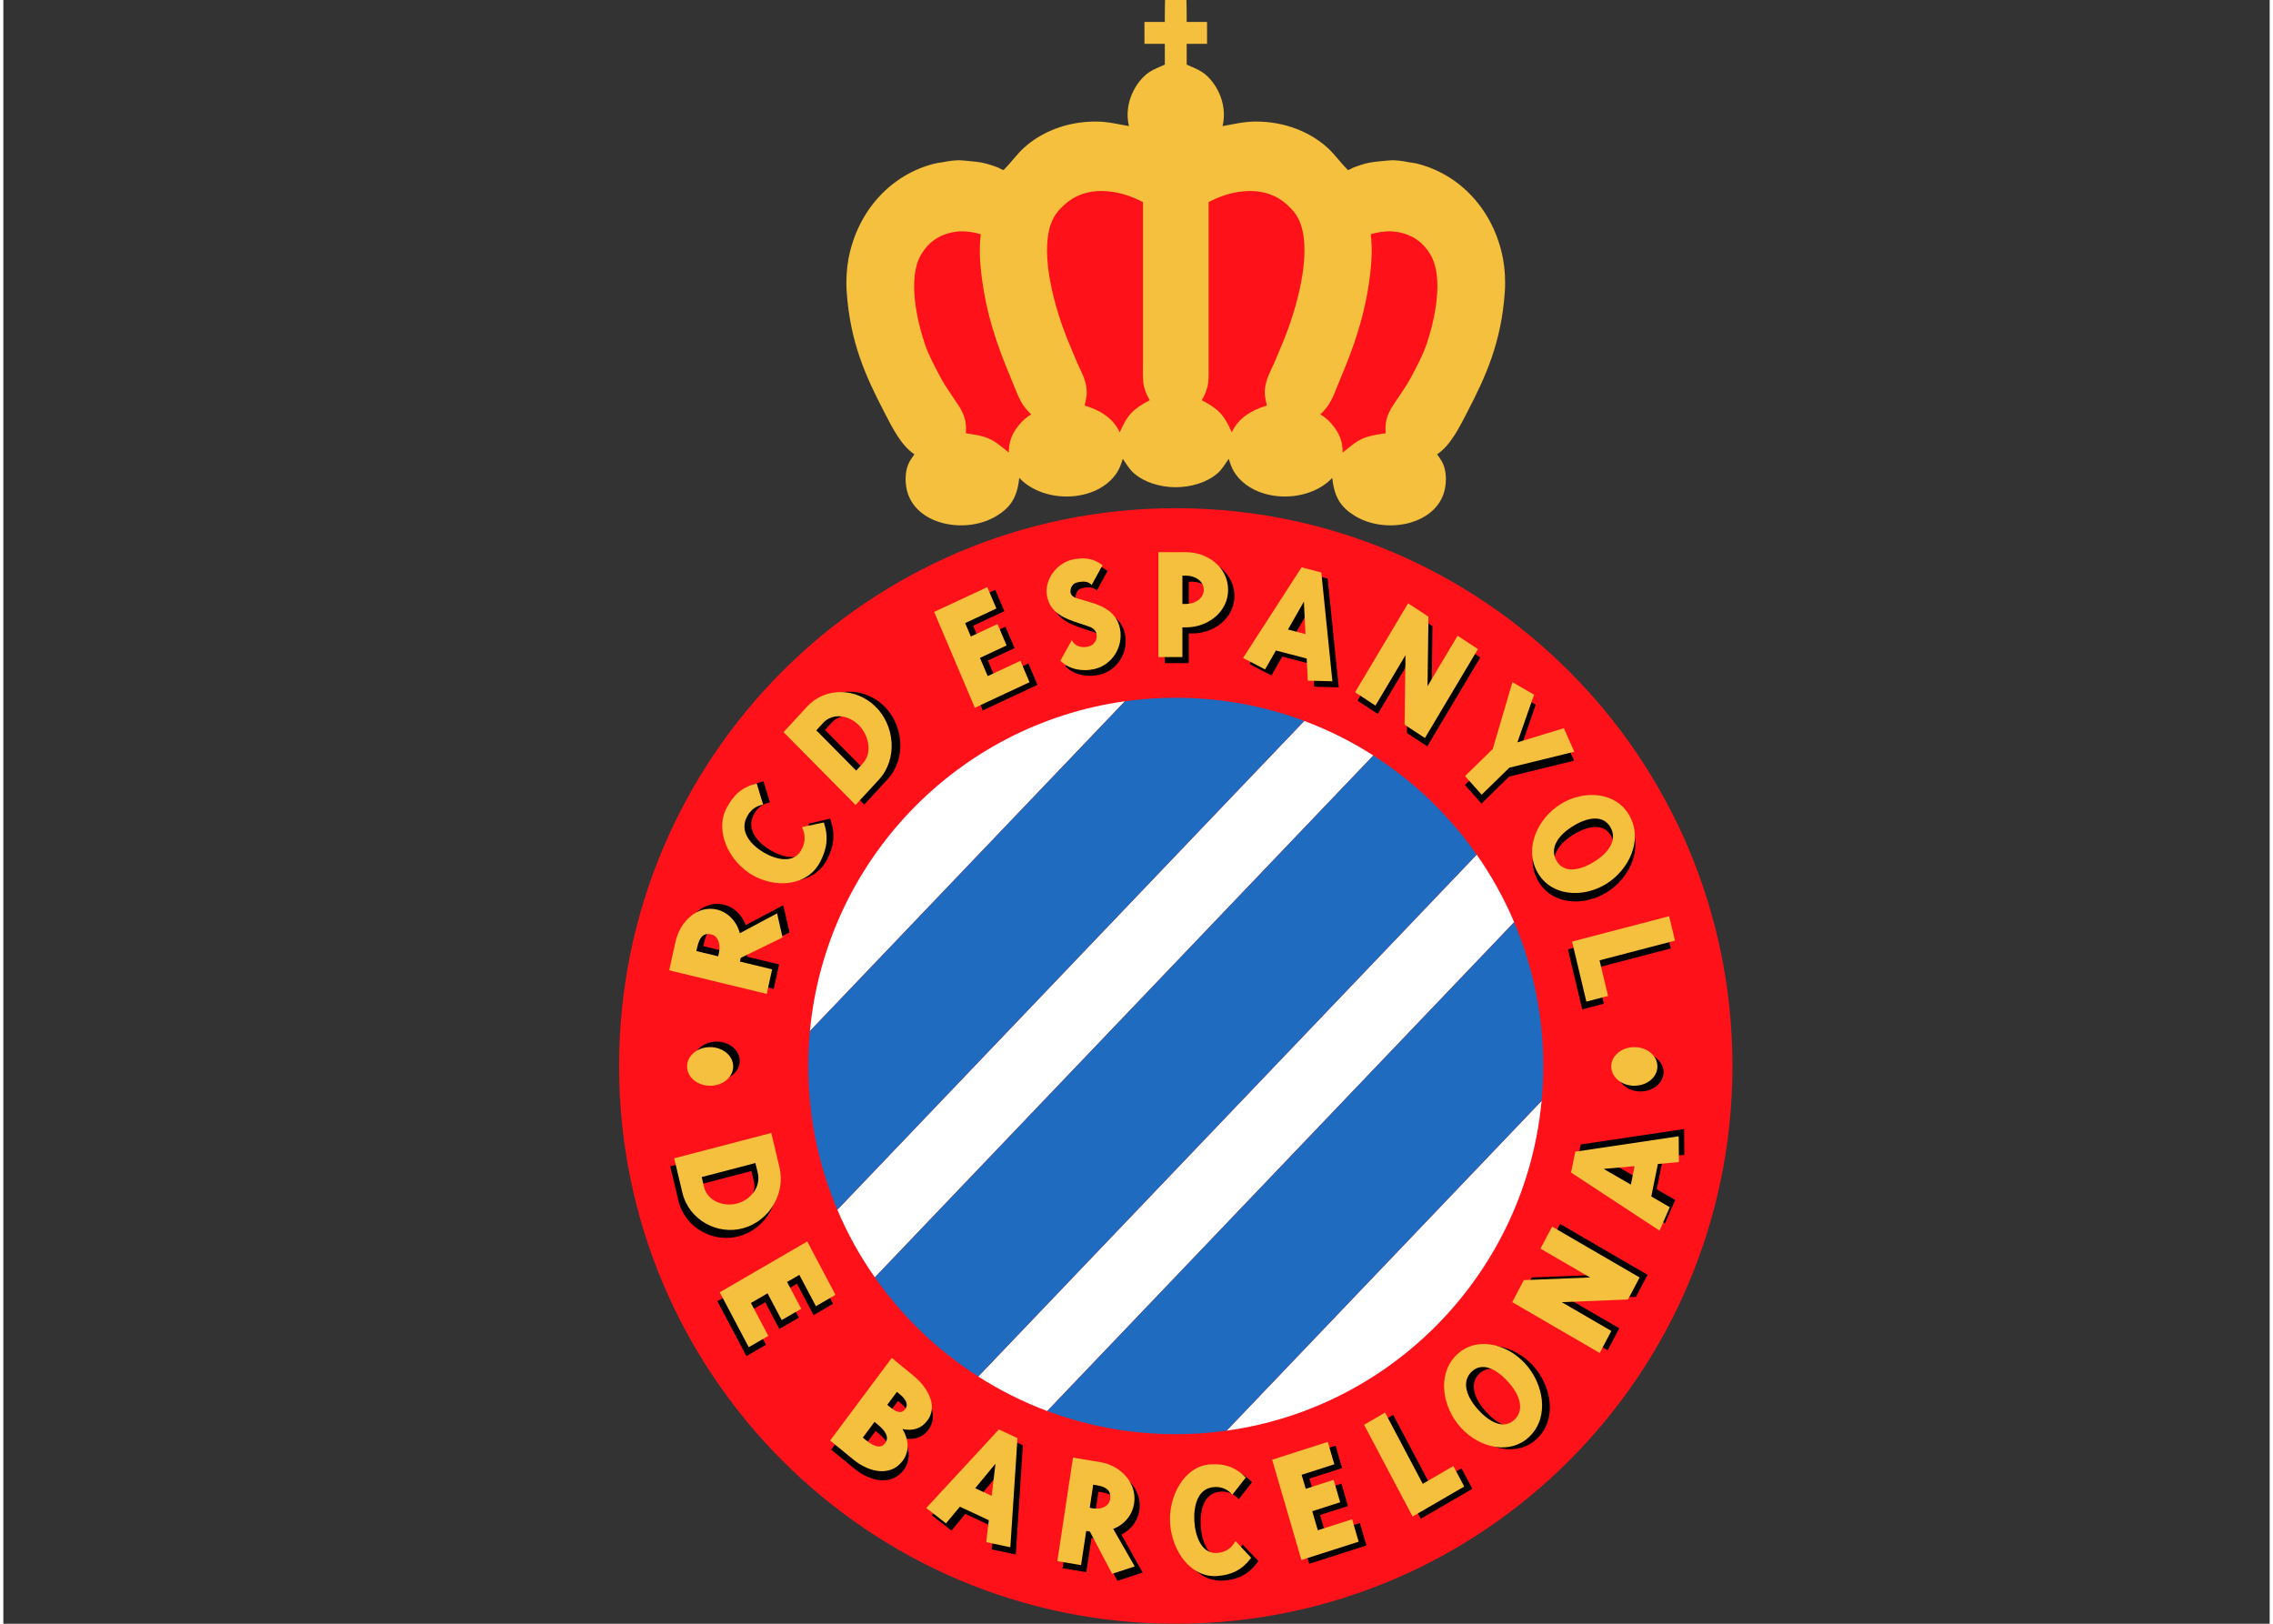 <?xml version="1.0" encoding="UTF-8" standalone="no"?>
<!-- Created with Inkscape (http://www.inkscape.org/) -->

<svg
   xmlns:dc="http://purl.org/dc/elements/1.1/"
   xmlns:cc="http://creativecommons.org/ns#"
   xmlns:rdf="http://www.w3.org/1999/02/22-rdf-syntax-ns#"
   xmlns:svg="http://www.w3.org/2000/svg"
   xmlns="http://www.w3.org/2000/svg"
   version="1.1"
   width="280"
   height="200"
   viewBox="0 0 1105.548 792"
   id="Capa_1"
   xml:space="preserve"><rect x="0" y="0" width="1105.548" height="792" fill="#333333" stroke="none"/><defs
     id="defs127" /><path
     d="m 412.257,126.339 c 4.456,-23.84 21.145,-41.557 42.466,-46.648 1.172,-0.286 2.206,-0.315 3.478,-0.56 2.878,-0.566 6.541,-1.234 10.058,-0.831 0.11,0.007 0.266,0 0.247,0 2.787,0.344 5.602,0.439 8.565,0.972 2.834,0.502 5.719,1.532 8.313,2.499 0.632,0.238 2.012,1.285 2.735,1.111 l 0.124,-0.281 c 3.407,-3.371 6.22,-7.47 9.811,-10.686 8.189,-7.358 20.382,-12.656 34.882,-12.635 5.934,0.007 10.949,1.36 16.142,2.22 -2.743,-11.579 3.771,-22.156 9.809,-26.238 2.325,-1.576 5.003,-2.493 7.701,-3.747 v -10.133 h -9.935 V 10.692 h 9.935 c 0,-3.513 0,-7.417 0.118,-10.692 h 5.215 5.217 c 0.118,3.276 0.118,7.181 0.118,10.692 h 9.935 v 10.69 h -9.935 v 10.133 c 2.698,1.256 5.374,2.173 7.701,3.747 6.039,4.082 12.553,14.658 9.809,26.238 5.193,-0.859 10.208,-2.213 16.142,-2.22 14.501,-0.02 26.695,5.279 34.882,12.635 3.591,3.216 6.403,7.315 9.811,10.686 l 0.124,0.281 c 0.723,0.174 2.103,-0.873 2.735,-1.111 2.592,-0.969 5.479,-1.999 8.313,-2.499 2.964,-0.531 5.778,-0.627 8.565,-0.972 -0.02,0 0.138,0.007 0.247,0 3.518,-0.403 7.18,0.265 10.058,0.831 1.271,0.245 2.306,0.273 3.478,0.56 21.321,5.09 38.01,22.808 42.466,46.648 0.854,4.573 1.237,10.298 0.866,15.821 -1.662,24.859 -9.401,41.59 -18.129,58.449 -3.856,7.465 -8.293,16.642 -14.897,20.963 0.984,1.55 2.228,3.05 2.983,4.861 1.72,4.139 1.642,9.85 0.249,14.16 -5.159,15.893 -28.962,19.943 -43.462,10.963 -6.442,-3.992 -9.946,-8.678 -10.924,-18.464 -12.025,12.801 -38.16,12.245 -47.794,-2.778 -1.211,-1.9 -1.942,-4.134 -2.737,-6.524 -1.688,2.503 -3.25,5.169 -5.465,7.082 -5.169,4.47 -12.747,6.722 -20.355,6.781 -7.609,-0.059 -15.187,-2.312 -20.355,-6.781 -2.216,-1.913 -3.778,-4.578 -5.465,-7.082 -0.795,2.39 -1.526,4.624 -2.737,6.524 -9.634,15.023 -35.769,15.579 -47.794,2.778 -0.977,9.786 -4.482,14.472 -10.924,18.464 -14.501,8.98 -38.303,4.931 -43.462,-10.963 -1.394,-4.309 -1.473,-10.02 0.249,-14.16 0.755,-1.813 1.999,-3.311 2.983,-4.861 -6.604,-4.321 -11.042,-13.498 -14.897,-20.963 -8.728,-16.857 -16.467,-33.59 -18.129,-58.449 -0.373,-5.524 0.011,-11.248 0.865,-15.821 z"
     id="path3"
     style="fill:#f5c03e" /><path
     d="m 466.273,112.867 c -8.873,0.679 -14.866,4.971 -18.625,11.387 -6.704,11.426 -1.888,32.376 1.857,43.45 2.006,5.923 5.035,11.407 7.829,16.659 1.837,3.465 4.189,6.755 6.325,9.994 2.944,4.462 6.657,8.682 5.837,16.943 3.601,0.593 6.272,0.933 9.067,1.801 4.931,1.521 8.279,4.762 11.921,7.641 0,-5.909 1.922,-9.473 4.339,-12.64 1.303,-1.704 2.656,-3.171 4.344,-4.443 0.755,-0.566 1.388,-1.032 2.236,-1.528 -0.879,-0.797 -1.817,-1.843 -2.599,-2.775 -3.303,-3.888 -5.186,-9.901 -7.335,-14.992 -6.409,-15.18 -12.052,-30.906 -14.396,-50.809 -0.716,-6.067 -1.088,-12.972 -0.249,-19.299 -2.942,-0.963 -7.419,-1.627 -10.551,-1.388"
     id="path5"
     style="fill:#ff1119" /><path
     d="m 538.522,93.295 c 6.761,0.562 12.395,2.687 17.386,5.272 v 79.412 c 0,3.078 -0.143,6.324 0.249,9.028 0.469,3.193 1.705,5.971 3.107,8.19 -7.831,4.113 -10.905,6.923 -14.657,15.686 -3.211,-6.928 -9.64,-10.867 -17.124,-13.053 0.417,-2.305 1.185,-4.463 0.989,-7.354 -0.377,-5.706 -2.866,-9.377 -4.593,-13.469 -1.712,-4.064 -3.452,-8.115 -5.095,-12.213 -4.852,-12.108 -13.685,-39.86 -7.575,-56.089 1.453,-3.853 3.864,-6.584 6.586,-9.022 4.742,-4.261 11.601,-7.16 20.728,-6.39"
     id="path7"
     style="fill:#ff1119" /><path
     d="m 677.573,112.867 c 8.873,0.679 14.866,4.971 18.625,11.387 6.704,11.426 1.888,32.376 -1.857,43.45 -2.006,5.923 -5.035,11.407 -7.829,16.659 -1.837,3.465 -4.189,6.755 -6.325,9.994 -2.944,4.462 -6.657,8.682 -5.837,16.943 -3.601,0.593 -6.272,0.933 -9.067,1.801 -4.931,1.521 -8.279,4.762 -11.921,7.641 0,-5.909 -1.922,-9.473 -4.339,-12.64 -1.303,-1.704 -2.656,-3.171 -4.344,-4.443 -0.755,-0.566 -1.388,-1.032 -2.236,-1.528 0.879,-0.797 1.817,-1.843 2.599,-2.775 3.303,-3.888 5.186,-9.901 7.335,-14.992 6.409,-15.18 12.052,-30.906 14.396,-50.809 0.716,-6.067 1.088,-12.972 0.249,-19.299 2.942,-0.963 7.419,-1.627 10.551,-1.388"
     id="path9"
     style="fill:#ff1119" /><path
     d="m 605.324,93.295 c -6.761,0.562 -12.395,2.687 -17.386,5.272 v 79.412 c 0,3.078 0.143,6.324 -0.249,9.028 -0.469,3.193 -1.705,5.971 -3.107,8.19 7.83,4.113 10.905,6.923 14.657,15.686 3.211,-6.928 9.64,-10.867 17.124,-13.053 -0.417,-2.305 -1.185,-4.463 -0.989,-7.354 0.377,-5.706 2.866,-9.377 4.593,-13.469 1.712,-4.064 3.452,-8.115 5.095,-12.213 4.852,-12.108 13.685,-39.86 7.575,-56.089 -1.453,-3.853 -3.864,-6.584 -6.586,-9.022 -4.742,-4.261 -11.601,-7.16 -20.728,-6.39"
     id="path11"
     style="fill:#ff1119" /><path
     d="m 300.368,519.937 c 0,-150.252 121.572,-272.051 271.559,-272.051 149.971,0 271.551,121.798 271.551,272.051 0,150.26 -121.579,272.063 -271.551,272.063 -149.986,0 -271.559,-121.804 -271.559,-272.063 z"
     id="path13"
     style="fill:#ff1119" /><path
     d="m 336.711,517.483 c 0,5.206 5.035,9.429 11.257,9.429 6.214,0 11.249,-4.222 11.249,-9.429 0,-5.204 -5.035,-9.429 -11.249,-9.429 -6.223,0 -11.257,4.225 -11.257,9.429 z"
     id="path15" /><path
     d="m 359.38,602.847 c 12.291,-3.652 20.35,-16.65 17.262,-29.634 l -3.974,-16.711 -47.364,12.371 3.981,16.71 c 3.204,13.484 17.327,21.034 30.095,17.264 z m -19.523,-20.03 -1.14,-4.795 26.204,-6.849 1.141,4.801 c 1.595,6.7 -3.224,12.879 -9.556,14.796 -6.735,2.017 -14.955,-0.838 -16.65,-7.952 z"
     id="path17" /><polygon
     points="166.292,559.221 170.762,556.627 176.812,568.049 183.943,563.915 173.648,544.473 141.698,562.989 152.291,582.989 159.429,578.85 153.086,566.879 159.155,563.356 164.317,573.106 171.45,568.966 "
     transform="matrix(1.336,0,0,1.339,159.018,-119.147)"
     id="polygon19" /><path
     d="m 444.29,675.3 -10.384,-8.505 -30.043,40.299 11.341,9.287 c 7.947,6.514 18.305,8.281 24.011,0.623 3.505,-4.699 2.996,-10.526 -0.084,-15.536 4.761,1.088 9.152,-0.079 12.156,-4.109 5.25,-7.054 0.385,-16.026 -6.997,-22.058 z m -13.621,33.084 c -2.103,2.823 -5.479,1.679 -9.386,-1.523 l -1.485,-1.208 5.711,-7.662 1.478,1.208 c 4.164,3.414 5.739,6.43 3.681,9.185 z m 9.771,-16.555 c -1.505,2.009 -3.72,1.936 -7.309,-1.007 l -1.407,-1.153 4.704,-6.319 1.348,1.106 c 3.591,2.94 4.164,5.352 2.665,7.372 z"
     id="path21" /><path
     d="m 452.862,739.085 9.648,7.486 6.748,-8.142 14.123,6.589 -1.252,10.71 11.759,2.501 3.472,-53.242 -9.06,-4.236 -35.438,38.333 z m 31.907,-5.917 -8.034,-3.747 9.908,-11.995 -1.875,15.742 z"
     id="path23" /><polygon
     points="378.688,651.957 376.3,643.796 363.781,647.802 361.748,640.858 371.937,637.601 369.553,629.441 359.364,632.698 357.873,627.587 369.807,623.771 367.422,615.612 347.1,622.107 357.785,658.64 "
     transform="matrix(1.336,0,0,1.339,159.018,-119.147)"
     id="polygon25" /><polygon
     points="417.365,631.316 413.411,623.85 402.229,630.333 388.473,604.384 380.799,608.827 398.514,642.237 "
     transform="matrix(1.336,0,0,1.339,159.018,-119.147)"
     id="polygon27" /><path
     d="m 712.416,662.074 c -9.427,9.537 -6.574,25.495 2.52,35.372 9.105,9.868 24.233,13.398 33.652,3.865 9.426,-9.534 6.58,-25.495 -2.522,-35.364 -9.101,-9.874 -24.232,-13.403 -33.651,-3.873 z m 28.72,31.143 c -5.043,5.095 -12.005,1.714 -17.653,-4.415 -5.648,-6.135 -8.638,-13.544 -3.609,-18.631 5.035,-5.094 11.998,-1.714 17.653,4.416 5.652,6.134 8.638,13.536 3.609,18.63 z"
     id="path29" /><polygon
     points="445.142,542.859 463.252,553.354 439.063,554.33 434.817,562.352 466.771,580.871 471.022,572.853 452.913,562.357 477.102,561.381 481.348,553.364 449.397,534.84 "
     transform="matrix(1.336,0,0,1.339,159.018,-119.147)"
     id="polygon31" /><path
     d="m 809.767,564.232 10.253,-0.942 -0.111,-12.572 -50.437,7.504 -2.059,10.178 43.163,28.34 4.983,-11.442 -9.002,-5.228 3.211,-15.837 z m -13.185,10.05 -13.256,-7.659 15.086,-1.348 -1.831,9.007 z"
     id="path33" /><path
     d="m 787.373,522.95 c 0,5.197 5.04,9.422 11.249,9.422 6.22,0 11.263,-4.225 11.263,-9.422 0,-5.208 -5.042,-9.429 -11.263,-9.429 -6.207,0 -11.249,4.221 -11.249,9.429 z"
     id="path35" /><polygon
     points="487.689,425.567 452.249,434.807 457.46,456.686 465.377,454.619 462.286,441.64 489.815,434.468 "
     transform="matrix(1.336,0,0,1.339,159.018,-119.147)"
     id="polygon37" /><path
     d="m 748.529,429.416 c 6.546,11.889 22.018,12.869 33.358,6.006 11.341,-6.856 18.272,-21.386 11.726,-33.274 -6.546,-11.889 -22.019,-12.865 -33.358,-6.003 -11.342,6.864 -18.272,21.386 -11.726,33.272 z m 17.667,-22.488 c 7.042,-4.263 14.617,-5.508 18.122,0.846 3.492,6.351 -1.322,12.606 -8.364,16.871 -7.049,4.264 -14.631,5.498 -18.124,-0.853 -3.497,-6.346 1.316,-12.608 8.365,-16.864 z"
     id="path39" /><polygon
     points="434.876,359.408 435.821,359.188 440.486,345.662 439.629,345.177 439.625,345.187 431.926,340.74 424.736,365.073 414.635,374.928 420.695,381.73 430.8,371.874 454.512,366.074 450.709,357.507 433.735,362.653 "
     transform="matrix(1.336,0,0,1.339,159.018,-119.147)"
     id="polygon41" /><polygon
     points="393.801,330.699 393.469,356.013 400.903,360.874 420.261,328.476 412.822,323.615 401.854,341.971 401.901,338.397 402.545,337.257 402.775,317.054 402.176,316.635 402.175,316.651 394.756,311.802 375.397,344.202 382.832,349.059 "
     transform="matrix(1.336,0,0,1.339,159.018,-119.147)"
     id="polygon43" /><path
     d="m 638.891,324.175 0.54,10.77 11.998,0.327 -5.415,-53.069 -9.62,-2.522 -28.537,44.2 10.734,5.609 5.304,-9.237 14.996,3.922 z m -1.362,-27.768 0.755,15.839 -8.52,-2.232 7.765,-13.607 z"
     id="path45" /><path
     d="m 578.258,308.965 h 1.875 c 10.416,0 20.422,-7.417 20.422,-18.325 0,-10.919 -10.006,-18.333 -20.422,-18.333 h -13.588 v 51.146 h 11.714 v -14.489 z m 0,-25.228 h 1.875 c 4.149,0 8.541,2.556 8.541,6.904 0,4.34 -4.391,6.899 -8.541,6.899 h -1.875 v -13.802 z"
     id="path47" /><path
     d="m 530.659,307.882 c 2.404,0.775 4.665,1.661 5.114,4.269 0.424,2.514 -1.062,5.026 -3.401,5.807 -3.354,1.096 -7.17,0.295 -8.662,-2.948 l -5.616,10.049 c 4.761,4.603 11.213,5.256 16.552,4.075 8.508,-1.901 14.234,-10.583 12.58,-19.533 -1.439,-7.529 -7.21,-10.947 -14.37,-13.015 l -3.362,-0.993 c -3.616,-1.027 -6.639,-1.573 -6.435,-4.668 0.124,-1.853 1.263,-3.59 3.023,-3.983 2.685,-0.685 5.473,-0.865 7.303,1.167 l 5.282,-9.63 c -4.539,-3.522 -9.204,-3.965 -14.851,-2.706 -7.088,1.573 -13.731,9.415 -12.208,17.703 1.493,8.204 8.469,11.012 16.208,13.473 l 2.845,0.932 z"
     id="path49" /><polygon
     points="258.578,338.463 255.258,330.668 243.305,336.237 240.478,329.607 250.213,325.073 246.893,317.279 237.158,321.815 235.076,316.928 246.479,311.619 243.163,303.824 223.752,312.86 238.61,347.759 "
     transform="matrix(1.336,0,0,1.339,159.018,-119.147)"
     id="polygon51" /><path
     d="m 431.385,380.062 c 9.211,-9.992 7.844,-26.543 -1.979,-35.887 -9.479,-8.988 -24.265,-9.26 -33.138,0.363 l -11.412,12.385 35.117,35.523 11.412,-12.383 z m -27.274,-27.59 c 4.573,-4.961 12.129,-3.956 17.041,0.655 5.205,4.908 7.251,13.729 2.391,19.003 l -3.277,3.557 -19.439,-19.661 3.283,-3.554 z"
     id="path53" /><path
     d="m 368.649,425.715 c 11.314,6.561 26.8,5.613 33.065,-6.243 3.473,-6.554 4.215,-12.363 1.876,-19.373 l -0.009,0.001 -0.245,-0.827 -10.617,2.533 0.2,0.572 -0.012,0.003 c 1.955,3.856 1.682,7.889 -0.585,11.643 -3.778,6.085 -11.862,4.316 -17.914,0.803 -6.051,-3.509 -11.561,-9.631 -8.845,-16.333 1.654,-4.014 4.371,-6.334 8.402,-7.109 l -3.114,-10.279 c -6.918,1.633 -11.218,5.375 -14.688,11.927 -5.95,11.261 1.169,26.109 12.485,32.681 z"
     id="path55" /><path
     d="m 378.42,470.422 -15.698,-3.789 0.404,-1.831 20.395,-9.937 -2.671,-11.757 -0.041,0.023 -0.414,-1.552 -18.239,9.655 c -1.896,-5.157 -5.874,-8.82 -10.623,-9.968 -9.525,-2.301 -18.065,5.787 -20.259,15.753 l -3.056,13.864 47.574,11.504 2.63,-11.964 z m -25.906,-8.271 -0.412,1.908 -10.63,-2.569 0.422,-1.908 c 1.225,-5.565 3.55,-7.019 6.957,-6.193 3.409,0.826 4.451,5.194 3.663,8.762 z"
     id="path57" /><path
     d="m 545.398,748.511 c 4.793,-2.333 8.018,-6.75 8.783,-11.814 1.518,-10.109 -6.763,-18.472 -16.409,-20.073 l -13.425,-2.228 -7.627,50.515 11.575,1.922 2.515,-16.67 1.765,0.292 10.891,20.626 11.009,-3.615 -0.029,-0.051 1.351,-0.355 -10.397,-18.55 z m -2.948,-13.766 c -0.548,3.621 -4.631,5.019 -8.084,4.446 l -1.851,-0.307 1.7,-11.288 1.851,0.305 c 5.388,0.9 6.933,3.226 6.385,6.844 z"
     id="path59" /><path
     d="m 604.452,753.261 -0.365,0.735 c -2.038,3.747 -5.382,5.674 -9.576,5.728 -6.937,-0.007 -9.92,-8.078 -10.403,-15.306 -0.481,-7.226 1.42,-15.403 8.261,-16.67 4.11,-0.727 7.452,0.392 10.267,3.52 l 6.541,-8.34 c -5.082,-5.177 -10.409,-6.924 -17.548,-6.402 -12.262,0.893 -20.274,15.236 -19.368,28.76 0.899,13.517 10.098,26.598 23.001,25.656 7.141,-0.519 12.195,-3.027 16.526,-8.897 l -0.005,-0.005 0.417,-0.665 -7.748,-8.113 z"
     id="path61" /><path
     d="m 333.532,520.168 c 0,5.205 5.035,9.426 11.25,9.426 6.22,0 11.257,-4.221 11.257,-9.426 0,-5.2 -5.036,-9.421 -11.257,-9.421 -6.216,0 -11.25,4.221 -11.25,9.421 z"
     id="path63"
     style="fill:#f5c03e" /><path
     d="m 784.369,520.168 c 0,5.205 5.036,9.426 11.257,9.426 6.214,0 11.25,-4.221 11.25,-9.426 0,-5.2 -5.036,-9.421 -11.25,-9.421 -6.22,0 -11.257,4.221 -11.257,9.421 z"
     id="path65"
     style="fill:#f5c03e" /><path
     d="m 365.314,426.769 c 11.322,6.569 26.805,5.612 33.071,-6.234 3.473,-6.562 4.208,-12.366 1.876,-19.374 l -10.69,2.275 c 1.955,3.862 1.688,7.895 -0.585,11.643 -3.772,6.095 -11.863,4.32 -17.914,0.811 -6.052,-3.518 -11.555,-9.634 -8.846,-16.342 1.654,-4.011 4.378,-6.331 8.409,-7.102 l -3.113,-10.284 c -6.918,1.635 -11.218,5.374 -14.69,11.938 -5.953,11.249 1.175,26.1 12.482,32.671 z"
     id="path67"
     style="fill:#f5c03e" /><path
     d="m 427.144,380.246 c 9.212,-9.996 7.836,-26.547 -1.986,-35.89 -9.478,-8.988 -24.265,-9.259 -33.138,0.364 l -11.412,12.393 35.124,35.517 11.412,-12.383 z M 399.871,352.659 c 4.573,-4.968 12.123,-3.963 17.04,0.651 5.206,4.905 7.252,13.731 2.391,19.001 l -3.277,3.56 -19.437,-19.659 3.283,-3.552 z"
     id="path69"
     style="fill:#f5c03e" /><polygon
     points="392.611,352.965 400.04,357.831 419.394,325.433 411.964,320.572 400.996,338.927 401.331,313.618 393.893,308.759 374.535,341.152 381.969,346.016 392.938,327.655 "
     transform="matrix(1.336,0,0,1.339,159.018,-119.147)"
     id="polygon71"
     style="fill:#f5c03e" /><path
     d="m 635.803,321.211 0.528,10.769 12.006,0.328 -5.407,-53.065 -9.628,-2.522 -28.537,44.196 10.728,5.613 5.302,-9.241 15.008,3.922 z m -1.367,-27.769 0.754,15.837 -8.52,-2.229 7.766,-13.608 z"
     id="path73"
     style="fill:#f5c03e" /><path
     d="m 575.165,306.002 h 1.875 c 10.416,0 20.422,-7.414 20.422,-18.331 0,-10.911 -10.006,-18.325 -20.422,-18.325 h -13.588 v 51.144 h 11.714 V 306.002 z m 0,-25.227 h 1.875 c 4.149,0 8.541,2.549 8.541,6.896 0,4.347 -4.391,6.904 -8.541,6.904 h -1.875 v -13.8 z"
     id="path75"
     style="fill:#f5c03e" /><path
     d="m 528.186,305.109 c 2.404,0.768 4.664,1.663 5.113,4.263 0.424,2.522 -1.061,5.03 -3.401,5.815 -3.354,1.088 -7.17,0.285 -8.668,-2.956 l -5.608,10.05 c 4.761,4.604 11.21,5.261 16.551,4.075 8.508,-1.894 14.234,-10.576 12.586,-19.536 -1.446,-7.517 -7.218,-10.944 -14.37,-13.011 l -3.369,-0.995 c -3.615,-1.02 -6.639,-1.565 -6.434,-4.66 0.123,-1.861 1.263,-3.59 3.021,-3.983 2.685,-0.693 5.472,-0.873 7.303,1.161 l 5.284,-9.63 c -4.541,-3.518 -9.206,-3.965 -14.851,-2.707 -7.088,1.58 -13.733,9.423 -12.209,17.711 1.493,8.204 8.469,11.004 16.201,13.465 l 2.853,0.937 z"
     id="path77"
     style="fill:#f5c03e" /><polygon
     points="252.348,329.702 240.395,335.266 237.566,328.636 247.302,324.106 243.982,316.312 234.247,320.844 232.165,315.957 243.567,310.648 240.248,302.853 220.841,311.888 235.705,346.794 255.667,337.498 "
     transform="matrix(1.336,0,0,1.339,159.018,-119.147)"
     id="polygon79"
     style="fill:#f5c03e" /><polygon
     points="414.699,371.68 420.758,378.478 430.869,368.621 454.579,362.823 450.772,354.254 433.803,359.401 439.896,342.055 431.99,337.487 424.805,361.82 "
     transform="matrix(1.336,0,0,1.339,159.018,-119.147)"
     id="polygon81"
     style="fill:#f5c03e" /><path
     d="m 748.268,425.3 c 6.546,11.889 22.018,12.865 33.358,6.01 11.342,-6.862 18.272,-21.393 11.726,-33.278 -6.546,-11.889 -22.018,-12.863 -33.36,-6.003 -11.34,6.862 -18.271,21.384 -11.724,33.272 z m 17.665,-22.487 c 7.043,-4.267 14.617,-5.501 18.124,0.846 3.497,6.351 -1.323,12.606 -8.365,16.867 -7.042,4.268 -14.631,5.502 -18.122,-0.849 -3.504,-6.347 1.316,-12.611 8.364,-16.864 z"
     id="path83"
     style="fill:#f5c03e" /><polygon
     points="453.775,431.973 458.981,453.846 466.898,451.784 463.808,438.804 491.331,431.634 489.21,422.732 "
     transform="matrix(1.336,0,0,1.339,159.018,-119.147)"
     id="polygon85"
     style="fill:#f5c03e" /><path
     d="m 361.321,598.961 c 12.298,-3.655 20.355,-16.657 17.269,-29.641 l -3.974,-16.711 -47.369,12.371 3.981,16.71 c 3.203,13.484 17.326,21.04 30.094,17.271 z m -19.517,-20.032 -1.14,-4.801 26.205,-6.844 1.14,4.795 c 1.597,6.702 -3.23,12.881 -9.556,14.804 -6.735,2.02 -14.955,-0.847 -16.65,-7.955 z"
     id="path87"
     style="fill:#f5c03e" /><polygon
     points="171.62,553.379 177.67,564.797 184.812,560.662 174.507,541.22 142.557,559.737 153.154,579.737 160.291,575.602 153.944,563.622 160.014,560.109 165.176,569.854 172.313,565.72 167.15,555.97 "
     transform="matrix(1.336,0,0,1.339,159.018,-119.147)"
     id="polygon89"
     style="fill:#f5c03e" /><path
     d="m 443.769,670.847 -10.389,-8.5 -30.049,40.297 11.348,9.291 c 7.947,6.514 18.297,8.283 24.005,0.621 3.51,-4.703 2.996,-10.524 -0.079,-15.539 4.761,1.092 9.145,-0.082 12.156,-4.107 5.257,-7.05 0.375,-16.025 -6.991,-22.064 z m -13.627,33.094 c -2.103,2.822 -5.485,1.675 -9.394,-1.525 l -1.478,-1.208 5.713,-7.662 1.473,1.212 c 4.162,3.407 5.739,6.429 3.687,9.182 z m 9.764,-16.557 c -1.505,2.013 -3.719,1.936 -7.309,-1.007 l -1.407,-1.154 4.71,-6.316 1.342,1.107 c 3.597,2.939 4.169,5.348 2.665,7.37 z"
     id="path91"
     style="fill:#f5c03e" /><path
     d="m 450.211,735.564 9.641,7.484 6.756,-8.133 14.122,6.583 -1.256,10.705 11.758,2.502 3.485,-53.239 -9.075,-4.228 -35.431,38.327 z m 31.906,-5.921 -8.024,-3.743 9.894,-11.988 -1.869,15.731 z"
     id="path93"
     style="fill:#f5c03e" /><path
     d="m 551.616,733.27 c 1.525,-10.105 -6.767,-18.471 -16.401,-20.072 l -13.425,-2.23 -7.629,50.511 11.569,1.926 2.515,-16.674 1.771,0.295 10.885,20.622 11.008,-3.605 -10.495,-18.31 c 5.591,-2.098 9.369,-6.907 10.202,-12.462 z m -11.732,-1.947 c -0.547,3.62 -4.625,5.008 -8.084,4.435 l -1.844,-0.307 1.7,-11.279 1.844,0.307 c 5.389,0.894 6.933,3.221 6.385,6.844 z"
     id="path95"
     style="fill:#f5c03e" /><path
     d="m 591.416,757.497 c -6.937,0 -9.92,-8.074 -10.409,-15.299 -0.474,-7.228 1.42,-15.397 8.267,-16.67 4.116,-0.735 7.452,0.392 10.267,3.514 l 6.545,-8.338 c -5.08,-5.181 -10.415,-6.928 -17.561,-6.409 -12.254,0.9 -20.259,15.243 -19.36,28.767 0.906,13.513 10.098,26.598 22.994,25.657 7.146,-0.519 12.195,-3.03 16.54,-8.897 l -7.642,-8.156 c -2.032,3.823 -5.407,5.779 -9.641,5.83 z"
     id="path97"
     style="fill:#f5c03e" /><polygon
     points="373.458,642.416 360.935,646.418 358.906,639.474 369.1,636.219 366.711,628.059 356.522,631.316 355.025,626.204 366.959,622.388 364.576,614.228 344.258,620.723 354.942,657.256 375.842,650.576 "
     transform="matrix(1.336,0,0,1.339,159.018,-119.147)"
     id="polygon99"
     style="fill:#f5c03e" /><path
     d="m 708.631,661.155 c -9.419,9.53 -6.572,25.495 2.528,35.364 9.095,9.869 24.233,13.397 33.651,3.864 9.421,-9.525 6.573,-25.495 -2.52,-35.365 -9.108,-9.865 -24.241,-13.397 -33.659,-3.862 z m 28.714,31.14 c -5.028,5.089 -11.993,1.707 -17.653,-4.422 -5.648,-6.133 -8.631,-13.54 -3.601,-18.633 5.036,-5.087 11.998,-1.706 17.652,4.423 5.648,6.129 8.639,13.537 3.603,18.631 z"
     id="path101"
     style="fill:#f5c03e" /><polygon
     points="410.428,623.02 399.25,629.504 385.488,603.553 377.825,607.996 395.54,641.406 414.387,630.486 "
     transform="matrix(1.336,0,0,1.339,159.018,-119.147)"
     id="polygon103"
     style="fill:#f5c03e" /><path
     d="m 807.116,567.752 10.261,-0.942 -0.118,-12.572 -50.432,7.505 -2.071,10.169 43.169,28.346 4.983,-11.441 -9.01,-5.228 3.218,-15.837 z m -13.19,10.047 -13.249,-7.654 15.08,-1.348 -1.831,9.002 z"
     id="path105"
     style="fill:#f5c03e" /><polygon
     points="460.342,554.324 436.153,555.302 431.907,563.318 463.861,581.835 468.112,573.817 450.002,563.323 474.19,562.347 478.438,554.33 446.487,535.812 442.231,543.826 "
     transform="matrix(1.336,0,0,1.339,159.018,-119.147)"
     id="polygon107"
     style="fill:#f5c03e" /><path
     d="m 375.026,472.817 -15.7,-3.795 0.398,-1.822 20.403,-9.944 -2.678,-11.75 -18.162,9.686 c -1.609,-5.983 -5.928,-10.265 -11.164,-11.532 -9.509,-2.299 -18.05,5.782 -20.244,15.748 l -3.055,13.868 47.566,11.504 2.636,-11.962 z m -25.906,-8.272 -0.417,1.906 -10.631,-2.566 0.43,-1.913 c 1.224,-5.564 3.549,-7.011 6.957,-6.185 3.406,0.823 4.45,5.185 3.661,8.758 z"
     id="path109"
     style="fill:#f5c03e" /><path
     d="M 634.616,351.64 406.845,590.096 c 4.947,11.668 11.095,22.702 18.281,32.952 L 668.298,368.48 c -10.528,-6.739 -21.808,-12.398 -33.682,-16.84 z"
     id="path111"
     style="fill:#ffffff" /><path
     d="M 393.461,502.911 547.109,342.063 c -81.738,11.342 -145.853,77.882 -153.648,160.848 z"
     id="path113"
     style="fill:#ffffff" /><path
     d="M 718.734,416.865 475.578,671.427 c 10.519,6.728 21.789,12.382 33.651,16.819 L 737.002,449.799 c -4.944,-11.662 -11.087,-22.689 -18.268,-32.934 z"
     id="path115"
     style="fill:#ffffff" /><path
     d="M 750.386,536.974 596.744,697.823 C 678.482,686.482 742.598,619.943 750.386,536.974 z"
     id="path117"
     style="fill:#ffffff" /><path
     d="M 668.298,368.48 425.126,623.048 c 13.487,19.238 30.641,35.707 50.452,48.379 L 718.734,416.865 C 705.253,397.627 688.104,381.155 668.298,368.48 z"
     id="path119"
     style="fill:#1e6bc0" /><path
     d="m 751.193,519.949 c 0,-24.891 -5.056,-48.597 -14.192,-70.15 L 509.229,688.245 c 19.516,7.3 40.64,11.299 62.697,11.299 8.422,0 16.703,-0.596 24.817,-1.722 L 750.386,536.974 c 0.526,-5.605 0.807,-11.282 0.807,-17.025 z"
     id="path121"
     style="fill:#1e6bc0" /><path
     d="m 571.927,340.341 c -8.422,0 -16.705,0.596 -24.817,1.722 L 393.461,502.911 c -0.526,5.609 -0.807,11.291 -0.807,17.039 0,24.89 5.056,48.596 14.191,70.146 L 634.616,351.64 c -19.515,-7.299 -40.634,-11.299 -62.689,-11.299 z"
     id="path123"
     style="fill:#1e6bc0" /></svg>